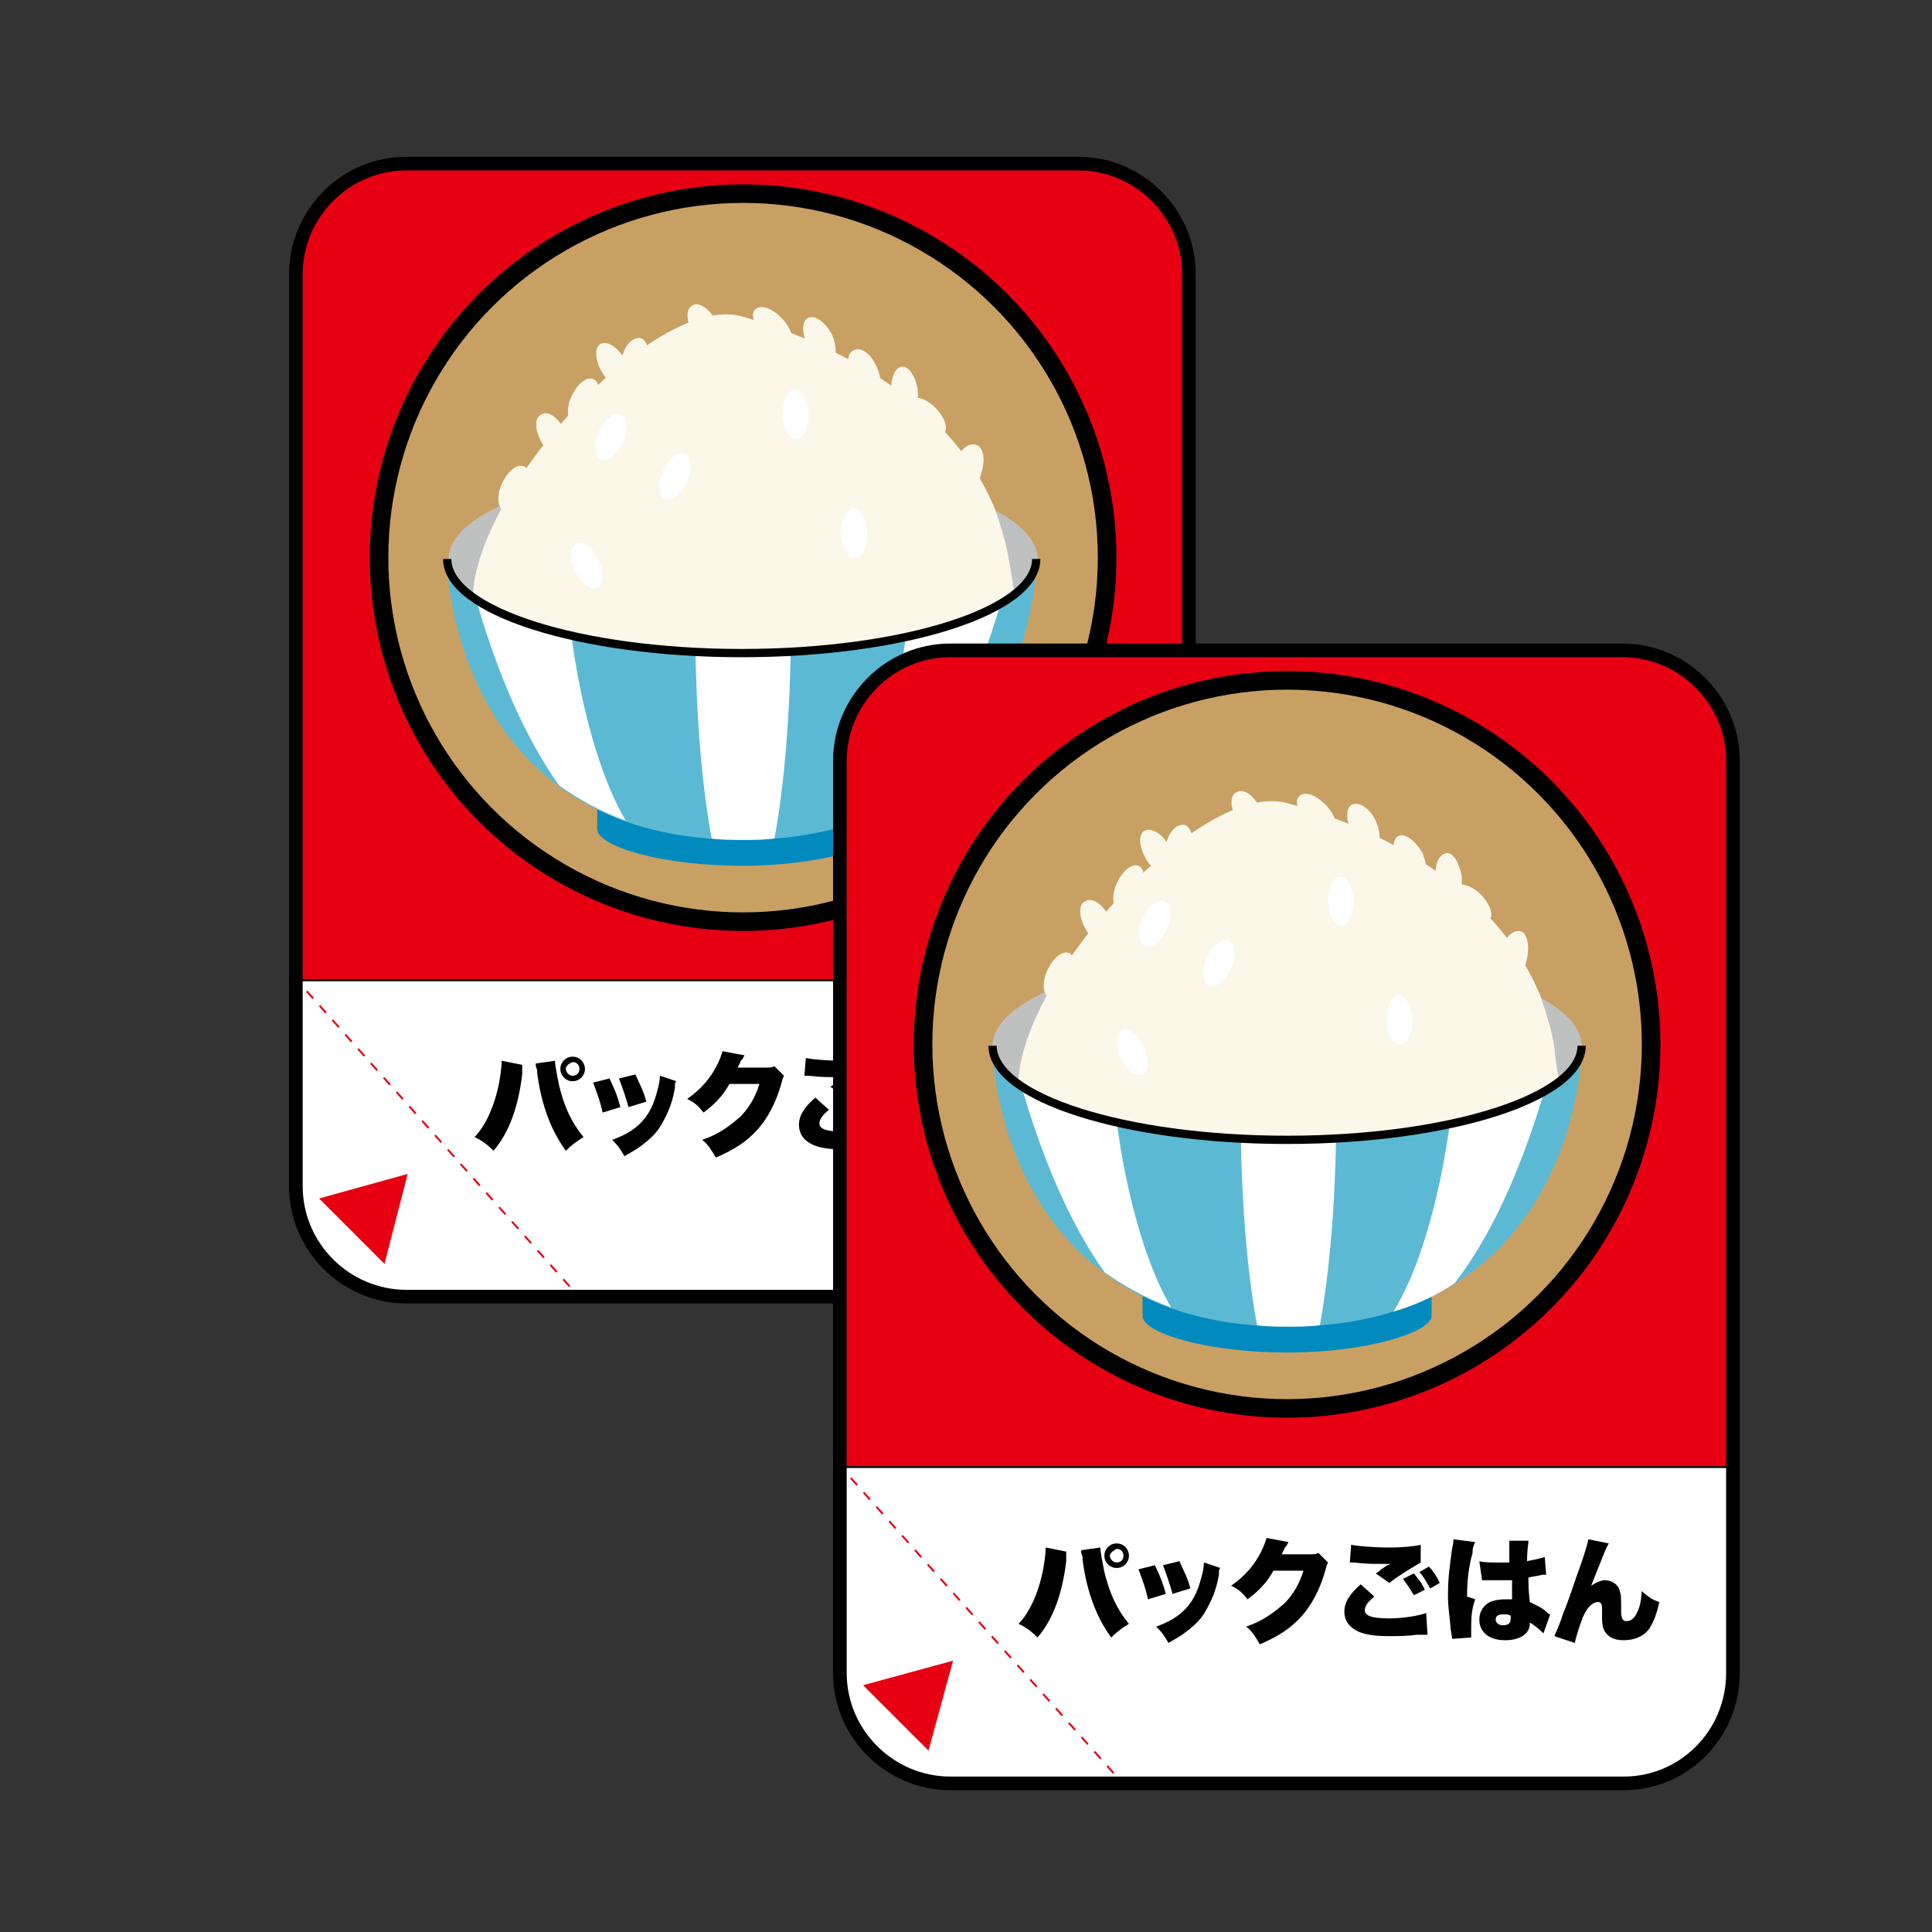 <?xml version="1.0" encoding="utf-8"?>
<!-- Generator: Adobe Illustrator 24.0.1, SVG Export Plug-In . SVG Version: 6.00 Build 0)  -->
<svg version="1.1" id="レイヤー_1" xmlns="http://www.w3.org/2000/svg" xmlns:xlink="http://www.w3.org/1999/xlink" x="0px"
	 y="0px" viewBox="0 0 141.7 141.7" style="enable-background:new 0 0 141.7 141.7;" xml:space="preserve">
<rect x="0" y="0" width="141.7" height="141.7" fill="#333333" stroke="none"/>
<style type="text/css">
	.st0{fill:#FFFFFF;}
	.st1{fill:#9FA0A0;}
	.st2{fill:#CDA774;}
	.st3{fill:#DDB887;}
	.st4{fill:#F3EBDF;}
	.st5{fill:#F8F0E4;}
	.st6{fill:#ECECEC;}
	.st7{fill:url(#SVGID_1_);}
	.st8{fill:url(#SVGID_2_);}
	.st9{fill:#E60012;}
	.st10{fill:#036EB8;}
	.st11{fill:#EA5514;}
	.st12{clip-path:url(#SVGID_4_);}
	.st13{fill:url(#SVGID_5_);}
	.st14{fill:url(#SVGID_6_);}
	.st15{fill:url(#SVGID_7_);}
	.st16{fill:url(#SVGID_8_);}
	.st17{fill:url(#SVGID_9_);}
	.st18{fill:url(#SVGID_10_);}
	.st19{fill:url(#SVGID_11_);}
	.st20{fill:url(#SVGID_12_);}
	.st21{fill:url(#SVGID_13_);}
	.st22{fill:url(#SVGID_14_);}
	.st23{fill:url(#SVGID_15_);}
	.st24{fill:url(#SVGID_16_);}
	.st25{fill:url(#SVGID_17_);}
	.st26{fill:url(#SVGID_18_);}
	.st27{fill:url(#SVGID_19_);}
	.st28{fill:url(#SVGID_20_);}
	.st29{fill:url(#SVGID_21_);}
	.st30{fill:url(#SVGID_22_);}
	.st31{fill:url(#SVGID_23_);}
	.st32{fill:url(#SVGID_24_);}
	.st33{fill:url(#SVGID_25_);}
	.st34{fill:url(#SVGID_26_);}
	.st35{fill:url(#SVGID_27_);}
	.st36{fill:url(#SVGID_28_);}
	.st37{fill:url(#SVGID_29_);}
	.st38{fill:url(#SVGID_30_);}
	.st39{fill:url(#SVGID_31_);}
	.st40{fill:url(#SVGID_32_);}
	.st41{fill:url(#SVGID_33_);}
	.st42{fill:url(#SVGID_34_);}
	.st43{fill:url(#SVGID_35_);}
	.st44{fill:url(#SVGID_36_);}
	.st45{fill:url(#SVGID_37_);}
	.st46{fill:url(#SVGID_38_);}
	.st47{fill:url(#SVGID_39_);}
	.st48{clip-path:url(#SVGID_41_);}
	.st49{fill:#B28247;}
	.st50{fill:#FFF100;}
	.st51{fill:#8FC31F;}
	.st52{fill:none;stroke:#B28247;stroke-width:0.529;stroke-linecap:round;stroke-linejoin:round;stroke-miterlimit:10;}
	.st53{fill:#EAE5E3;}
	.st54{fill:#BEB1AA;}
	.st55{clip-path:url(#SVGID_43_);}
	.st56{fill:url(#SVGID_44_);}
	.st57{fill:url(#SVGID_45_);}
	.st58{fill:url(#SVGID_46_);}
	.st59{fill:url(#SVGID_47_);}
	.st60{fill:url(#SVGID_48_);}
	.st61{fill:url(#SVGID_49_);}
	.st62{fill:url(#SVGID_50_);}
	.st63{fill:url(#SVGID_51_);}
	.st64{fill:url(#SVGID_52_);}
	.st65{fill:url(#SVGID_53_);}
	.st66{fill:url(#SVGID_54_);}
	.st67{fill:url(#SVGID_55_);}
	.st68{fill:url(#SVGID_56_);}
	.st69{fill:url(#SVGID_57_);}
	.st70{fill:url(#SVGID_58_);}
	.st71{fill:url(#SVGID_59_);}
	.st72{fill:none;}
	.st73{fill:url(#SVGID_60_);}
	.st74{fill:#DCDDDD;}
	.st75{fill:#EACE76;}
	.st76{clip-path:url(#SVGID_62_);}
	.st77{fill:#C9A063;}
	.st78{fill:#00913A;}
	.st79{fill:#3E3A39;}
	.st80{fill:#C6BA9A;}
	.st81{fill:#D6CCB5;}
	.st82{fill:#B5B5B6;}
	.st83{fill:#F0EFEF;}
	.st84{fill:#595857;}
	.st85{fill:#727171;}
	.st86{fill:#CCAC69;}
	.st87{fill:#C9CACA;}
	.st88{fill:#8A8A8A;}
	.st89{opacity:0.75;}
	.st90{fill:#B81C25;}
	.st91{fill:#DE551A;}
	.st92{fill:#E99413;}
	.st93{fill:#F7F9F9;}
	.st94{fill:#F7F9F9;stroke:#727171;stroke-width:0.223;stroke-miterlimit:10;}
	.st95{fill:#C39717;}
	.st96{fill:#CC172C;}
	.st97{fill:#E83514;}
	.st98{fill:url(#SVGID_63_);}
	.st99{fill:url(#SVGID_64_);}
	.st100{fill:url(#SVGID_65_);}
	.st101{fill:url(#SVGID_66_);}
	.st102{fill:url(#SVGID_67_);}
	.st103{fill:url(#SVGID_68_);}
	.st104{fill:#E6E6E6;}
	.st105{fill:#D1EAF6;}
	.st106{fill:#359DD1;}
	.st107{fill:#44AFDB;}
	.st108{fill:url(#SVGID_69_);}
	.st109{fill:none;stroke:#221714;stroke-width:0.155;}
	.st110{fill:url(#SVGID_70_);}
	.st111{fill:url(#SVGID_71_);}
	.st112{fill:url(#SVGID_72_);}
	.st113{fill:url(#SVGID_73_);}
	.st114{fill:url(#SVGID_74_);}
	.st115{fill:url(#SVGID_75_);}
	.st116{fill:url(#SVGID_76_);}
	.st117{fill:url(#SVGID_77_);}
	.st118{fill:url(#SVGID_78_);}
	.st119{fill:url(#SVGID_79_);}
	.st120{fill:url(#SVGID_80_);}
	.st121{fill:url(#SVGID_81_);}
	.st122{fill:url(#SVGID_82_);}
	.st123{fill:url(#SVGID_83_);}
	.st124{fill:url(#SVGID_84_);}
	.st125{fill:url(#SVGID_85_);}
	.st126{fill:url(#SVGID_86_);}
	.st127{fill:url(#SVGID_87_);}
	.st128{fill:url(#SVGID_88_);}
	.st129{fill:url(#SVGID_89_);}
	.st130{fill:url(#SVGID_90_);}
	.st131{fill:url(#SVGID_91_);}
	.st132{fill:url(#SVGID_92_);}
	.st133{fill:url(#SVGID_93_);}
	.st134{fill:url(#SVGID_94_);}
	.st135{fill:url(#SVGID_95_);}
	.st136{fill:url(#SVGID_96_);}
	.st137{fill:url(#SVGID_97_);}
	.st138{fill:url(#SVGID_98_);}
	.st139{fill:url(#SVGID_99_);}
	.st140{fill:url(#SVGID_100_);}
	.st141{fill:url(#SVGID_101_);}
	.st142{fill:url(#SVGID_102_);}
	.st143{fill:url(#SVGID_103_);}
	.st144{fill:url(#SVGID_104_);}
	.st145{fill:url(#SVGID_105_);}
	.st146{fill:url(#SVGID_106_);}
	.st147{fill:url(#SVGID_107_);}
	.st148{fill:url(#SVGID_108_);}
	.st149{fill:url(#SVGID_109_);}
	.st150{fill:url(#SVGID_110_);}
	.st151{fill:url(#SVGID_111_);}
	.st152{fill:url(#SVGID_112_);}
	.st153{fill:url(#SVGID_113_);}
	.st154{fill:url(#SVGID_114_);}
	.st155{fill:url(#SVGID_115_);}
	.st156{fill:url(#SVGID_116_);}
	.st157{fill:url(#SVGID_117_);}
	.st158{fill:url(#SVGID_118_);}
	.st159{fill:url(#SVGID_119_);}
	.st160{stroke:#000000;stroke-width:2.452;stroke-linecap:round;stroke-linejoin:round;stroke-miterlimit:10;}
	.st161{fill:url(#SVGID_120_);stroke:#000000;stroke-width:0.817;stroke-linecap:round;stroke-linejoin:round;}
	.st162{fill:url(#SVGID_121_);stroke:#000000;stroke-width:0.817;stroke-linecap:round;stroke-linejoin:round;}
	.st163{fill:url(#SVGID_122_);stroke:#000000;stroke-width:0.817;stroke-linecap:round;stroke-linejoin:round;}
	.st164{opacity:0.4;fill:#FFFFFF;}
	.st165{fill:#FFFEEE;}
	.st166{fill:none;stroke:#F7EFB8;stroke-width:0.409;}
	.st167{fill:none;stroke:#F7EFB8;stroke-width:0.204;stroke-miterlimit:10;}
	.st168{fill-rule:evenodd;clip-rule:evenodd;fill:none;stroke:#000000;stroke-width:0.196;stroke-miterlimit:10;}
	.st169{fill:none;stroke:#000000;stroke-width:0.817;stroke-linecap:round;stroke-linejoin:round;}
	.st170{fill-rule:evenodd;clip-rule:evenodd;}
	.st171{fill-rule:evenodd;clip-rule:evenodd;fill:none;stroke:#000000;stroke-width:0.409;stroke-miterlimit:10;}
	.st172{fill-rule:evenodd;clip-rule:evenodd;fill:url(#SVGID_123_);}
	.st173{opacity:0.9;fill:#E60012;}
	.st174{fill:#DCDBDA;}
	.st175{opacity:0.9;fill:#FFFFFF;}
	.st176{opacity:0.3;fill:#FFFFFF;}
	.st177{fill:#7E7977;}
	.st178{fill:#EEEAD0;}
	.st179{fill:#DDD9C2;}
	.st180{fill:#D3A243;}
	.st181{fill:none;stroke:#E5E3DA;stroke-width:0.409;stroke-linecap:round;stroke-linejoin:round;}
	.st182{fill:#C11920;}
	.st183{fill:url(#SVGID_124_);}
	.st184{fill:url(#SVGID_125_);}
	.st185{fill:#5D8AA2;}
	.st186{fill:#267EAF;}
	.st187{fill:none;stroke:#D9B556;stroke-width:0.696;stroke-miterlimit:10;}
	.st188{fill:#D9B556;}
	.st189{fill:#0E2F8F;}
	.st190{fill:url(#SVGID_126_);}
	.st191{fill:url(#SVGID_127_);}
	.st192{fill:url(#SVGID_128_);}
	.st193{fill:#755F43;}
	.st194{fill:#CD6829;}
	.st195{fill:#E08030;}
	.st196{fill:#F7F8F8;}
	.st197{fill:#E60012;stroke:#000000;stroke-width:0.195;stroke-miterlimit:10;}
	.st198{fill:none;stroke:#000000;stroke-width:0.195;stroke-miterlimit:10;}
	.st199{fill:#FFF100;stroke:#000000;stroke-width:0.195;stroke-miterlimit:10;}
	.st200{fill:#FFFFFF;stroke:#000000;stroke-width:0.126;stroke-miterlimit:10;}
	.st201{fill:none;stroke:#9FA0A0;stroke-width:0.185;stroke-linecap:round;stroke-linejoin:round;stroke-miterlimit:10;}
	.st202{fill:#722F1C;}
	.st203{fill:#E9C07F;}
	.st204{fill:#F2D39D;}
	.st205{fill:#D0542E;}
	.st206{fill:#DC643A;}
	.st207{fill:#6A3906;}
	.st208{fill:#674425;}
	.st209{fill:none;stroke:#E60012;stroke-width:0.14;stroke-miterlimit:10;}
	.st210{fill:none;stroke:#E60012;stroke-width:0.14;stroke-miterlimit:10;stroke-dasharray:0.707,0.707;}
	.st211{fill:none;stroke:#000000;stroke-width:0.14;stroke-miterlimit:10;}
	.st212{fill:none;stroke:#000000;stroke-miterlimit:10;}
	.st213{fill:#C9A063;stroke:#000000;stroke-width:1.363;stroke-miterlimit:10;}
	.st214{fill:#008ABD;}
	.st215{fill:#5CB9D3;}
	.st216{fill:#BFC0C0;}
	.st217{fill:#FBF8EA;}
	.st218{fill:none;stroke:#000000;stroke-width:0.606;}
	.st219{fill:#B5B5B6;stroke:#000000;stroke-width:1.144;stroke-miterlimit:10;}
	.st220{fill:#EA5514;stroke:#000000;stroke-width:1.144;stroke-miterlimit:10;}
	.st221{fill:#C9A063;stroke:#000000;stroke-width:1.144;stroke-miterlimit:10;}
	.st222{fill:none;stroke:#000000;stroke-width:1.144;stroke-miterlimit:10;}
	.st223{fill:#DDB735;stroke:#000000;stroke-width:1.144;stroke-miterlimit:10;}
	.st224{fill:none;stroke:#FFFFFF;stroke-width:2.546;stroke-miterlimit:10;}
	.st225{fill:#40220F;stroke:#000000;stroke-width:1.144;stroke-miterlimit:10;}
</style>
<g>
	<path class="st9" d="M29.8,12.1h49.3c4.4,0,8.1,3.6,8.1,8.1v51.8H21.8V20.1C21.8,15.7,25.4,12.1,29.8,12.1z"/>
	<g>
		<path class="st0" d="M79.2,95.1H29.8c-4.4,0-8-3.6-8-8V71.9h65.4v15.2C87.2,91.5,83.6,95.1,79.2,95.1z"/>
		<g>
			<g>
				<line class="st209" x1="21.8" y1="71.9" x2="22" y2="72.2"/>
				<line class="st210" x1="22.5" y1="72.7" x2="42" y2="94.6"/>
				<line class="st209" x1="42.3" y1="94.8" x2="42.5" y2="95.1"/>
			</g>
		</g>
		<line class="st211" x1="21.8" y1="71.9" x2="87.2" y2="71.9"/>
	</g>
	<path class="st212" d="M79.1,95.1H29.8c-4.4,0-8.1-3.6-8.1-8.1V20.1c0-4.4,3.6-8.1,8.1-8.1h49.3c4.4,0,8.1,3.6,8.1,8.1V87
		C87.2,91.5,83.6,95.1,79.1,95.1z"/>
	<polygon class="st9" points="29.9,86.1 23.4,87.9 28.2,92.7 	"/>
	<circle class="st213" cx="54.5" cy="40.9" r="26.7"/>
	<g>
		<g>
			<path d="M38.3,78.1c0,0.1,0,0.1,0,0.1c0,0,0,0.1,0,0.2l0,0.2l0,0.2c-0.3,2.5-1,4.3-2.1,5.6c-0.4-0.4-0.9-0.8-1.4-1
				c1.1-1.1,1.9-3.4,2-5.6L38.3,78.1z M40.7,77.8C40.7,77.8,40.7,77.8,40.7,77.8c0,0.3,0.2,1.3,0.3,1.8c0.4,1.6,0.9,2.7,1.8,3.8
				c-0.5,0.3-0.9,0.6-1.3,1c-1.1-1.5-1.8-3.4-2.1-5.7c0-0.1,0-0.1,0-0.2l-0.1-0.3l0-0.1c0,0,0,0,0-0.1L40.7,77.8z M42.9,78.4
				c0,0.5-0.4,0.9-0.9,0.9c-0.5,0-0.9-0.4-0.9-0.9c0-0.5,0.4-0.9,0.9-0.9C42.5,77.5,42.9,77.9,42.9,78.4z M41.5,78.4
				c0,0.2,0.2,0.5,0.5,0.5c0.3,0,0.5-0.2,0.5-0.5c0-0.3-0.2-0.5-0.5-0.5C41.7,78,41.5,78.2,41.5,78.4z"/>
			<path d="M44.7,79.1c0.3,0.6,0.6,1.3,0.8,2.1l-1.3,0.4c-0.2-0.9-0.4-1.4-0.7-2.2L44.7,79.1z M49.6,79.3c-0.1,0.1-0.1,0.2-0.1,0.5
				c-0.2,1.2-0.6,2-1,2.7c-0.4,0.7-1,1.2-1.7,1.7c-0.3,0.2-0.5,0.3-1,0.6c-0.3-0.5-0.4-0.7-0.9-1.2c1.7-0.6,2.6-1.5,3.1-2.9
				c0.2-0.6,0.4-1.3,0.4-1.8L49.6,79.3z M46.6,78.8c0.4,0.9,0.6,1.2,0.8,2l-1.3,0.4c-0.2-0.7-0.4-1.3-0.7-2.1L46.6,78.8z"/>
			<path d="M54.6,77.4c0,0.1-0.1,0.1-0.1,0.2c0,0,0,0.1-0.1,0.1c0,0.1-0.1,0.1-0.1,0.2c-0.1,0.2-0.1,0.2-0.2,0.4l2.1,0
				c0.3,0,0.4,0,0.6-0.1l0.7,0.7c-0.1,0.2-0.1,0.2-0.2,0.6c-0.4,1.4-1,2.5-1.7,3.3c-0.8,0.9-1.7,1.5-3.1,2.1c-0.3-0.5-0.5-0.9-1-1.3
				c1.2-0.4,2-1,2.8-1.7c0.6-0.6,1.1-1.4,1.4-2.4l-2.2,0c-0.5,0.9-1.1,1.5-1.9,2.1c-0.4-0.5-0.6-0.7-1.2-1c1-0.7,1.7-1.5,2.2-2.5
				c0.2-0.4,0.3-0.7,0.4-1L54.6,77.4z"/>
			<path d="M60.8,81.4c-0.5,0.4-0.7,0.7-0.7,1c0,0.4,0.5,0.6,1.8,0.6c1,0,2.2-0.2,2.7-0.4l0.1,1.6c-0.2,0-0.2,0-0.3,0
				c-0.1,0-0.1,0-0.3,0l-0.2,0c-0.7,0.1-1.4,0.1-2.1,0.1c-0.9,0-1.6-0.1-2.1-0.3c-0.7-0.3-1.1-0.8-1.1-1.5c0-0.7,0.4-1.3,1.2-2
				L60.8,81.4z M59.1,77.6c0.5,0.1,1.6,0.2,2.8,0.2c1.1,0,1.9-0.1,2.3-0.2l0,1.3c-0.5,0.3-1.7,1-2.3,1.5l-1-0.7
				c0.2-0.1,0.3-0.2,0.4-0.3l0.3-0.2c0.1,0,0.1-0.1,0.1-0.1l0.1,0c0,0,0.1,0,0.1-0.1c-0.3,0-0.4,0-0.7,0c-0.6,0-1,0-1.9-0.1
				c-0.2,0-0.2,0-0.3,0L59.1,77.6z M63.8,79.7c0.3,0.4,0.6,0.7,0.8,1.2l-0.8,0.4c-0.3-0.5-0.5-0.8-0.8-1.2L63.8,79.7z M64.8,79.2
				c0.3,0.3,0.5,0.6,0.8,1.2l-0.7,0.4c-0.3-0.5-0.5-0.9-0.8-1.2L64.8,79.2z"/>
			<path d="M68.3,77.4c-0.1,0.2-0.2,0.4-0.2,0.8c-0.3,1.1-0.4,2.1-0.4,3.2l0.6,0.2C68,82.5,68,83.2,68,84.3c0,0,0,0.1,0,0.3
				l-1.4,0.1c0-0.1,0-0.1-0.1-0.7c-0.1-1.2-0.2-1.6-0.2-2.5c0-1.2,0.1-1.9,0.3-3.4c0.1-0.4,0.1-0.6,0.1-0.7c0,0,0,0,0,0L68.3,77.4z
				 M68.6,78.8c0.3,0.1,0.9,0.1,1.6,0.1c0.2,0,0.3,0,0.6,0c0-0.5,0-0.5,0-1.1c0-0.2,0-0.3,0-0.5l1.4,0c0,0.3-0.1,0.6-0.1,1.5
				c0.5-0.1,1-0.2,1.3-0.3l0.1,1.3c-0.1,0-0.1,0-0.3,0c-0.3,0.1-0.6,0.1-1,0.2c0,0.6,0,0.8,0.1,1.8c0.6,0.3,0.9,0.4,1.3,0.8
				c0,0,0.1,0.1,0.2,0.1l-0.5,1.4c-0.2-0.2-0.5-0.5-1-0.8c0,0,0,0.1,0,0.1c0,0.7-0.7,1.2-1.8,1.2c-1.2,0-1.9-0.6-1.9-1.5
				c0-0.5,0.2-0.9,0.6-1.2c0.3-0.2,0.8-0.3,1.3-0.3c0.2,0,0.3,0,0.5,0c0-0.2,0-0.3,0-0.7c0-0.3,0-0.4,0-0.7c-0.2,0-0.3,0-0.5,0
				c-0.2,0-0.7,0-1.4,0c-0.1,0-0.2,0-0.2,0c0,0-0.1,0-0.1,0L68.6,78.8z M70.8,82.8c-0.2-0.1-0.3-0.1-0.5-0.1c-0.4,0-0.6,0.1-0.6,0.4
				c0,0.2,0.2,0.4,0.5,0.4c0.4,0,0.6-0.1,0.6-0.5L70.8,82.8z"/>
			<path d="M78.1,77.5c-0.2,0.3-0.3,0.6-1.3,3.1c0.3-0.2,0.7-0.4,1-0.4c0.5,0,1,0.3,1.1,0.8c0.1,0.3,0.1,0.4,0.1,1.4
				c0,0.6,0.1,0.8,0.4,0.8c0.3,0,0.6-0.2,0.8-0.7c0.2-0.4,0.3-1,0.3-1.5c0.5,0.4,0.7,0.6,1.3,0.8c-0.2,0.9-0.4,1.4-0.7,1.9
				c-0.4,0.6-1.1,0.9-1.9,0.9c-0.5,0-0.9-0.1-1.2-0.4c-0.3-0.3-0.4-0.6-0.4-1.2c0-0.1,0-0.2,0-0.6c0-0.1,0-0.1,0-0.1
				c0-0.4-0.1-0.5-0.3-0.5c-0.4,0-0.8,0.4-1.1,1.1c-0.2,0.5-0.5,1.4-0.6,1.9l-1.5-0.5c0.1-0.3,0.2-0.3,0.7-1.8
				c0.1-0.2,0.4-1,0.9-2.5c0.7-1.9,0.8-2.4,0.9-2.8L78.1,77.5z"/>
		</g>
	</g>
	<g>
		<g>
			<g>
				<path class="st214" d="M65,59c0,0,0,1,0,1.8c0,1.2-4.7,2.7-10.6,2.7c-5.8,0-10.6-1.4-10.6-2.7c0-1.2,0-1.8,0-1.8H65z"/>
			</g>
			<path class="st215" d="M76,41c0,3.8-2.3,20.6-21.6,20.6c-19.2,0-21.6-16.8-21.6-20.6"/>
			<g>
				<path class="st0" d="M57.8,41h-6.7c-0.1,1.6-0.1,3.3-0.1,5.1c0,6.2,0.5,11.7,1.2,15.4c0.7,0.1,1.5,0.1,2.3,0.1
					c0.8,0,1.5,0,2.3-0.1c0.7-3.7,1.2-9.3,1.2-15.4C57.9,44.3,57.9,42.6,57.8,41z"/>
				<path class="st0" d="M66.8,42.9c-0.3,5.6-1.9,13.4-4.5,17.6c1.7-0.5,3.2-1.2,4.5-2.1c2.4-3.1,5-8.1,7.2-16.3L66.8,42.9z"/>
				<path class="st0" d="M34.4,42.1c2,7.6,4.4,12.4,6.6,15.5c1.4,1,3,1.9,4.9,2.6c-2.5-4.2-4.1-11.9-4.3-17.3L34.4,42.1z"/>
			</g>
			<ellipse class="st216" cx="54.5" cy="41" rx="21.6" ry="6.9"/>
		</g>
		<path class="st217" d="M74,41.1c-0.2-1.3-0.6-2.5-1-3.7C69.6,29,60.3,24.9,54.4,23.2C49.5,21.9,41,29.8,37,36.9
			c-1.4,2.5-2.3,5-2.3,6.8c3.3,2.5,10.9,4.2,19.8,4.2c8.9,0,16.6-1.7,19.9-4.2C74.3,42.9,74.2,42.1,74,41.1z"/>
		<path class="st217" d="M41.4,31.5c0.5,0.9,0.5,1.8,0,2c-0.5,0.3-1.2-0.2-1.7-1.1c-0.5-0.9-0.5-1.8,0-2
			C40.2,30.1,40.9,30.6,41.4,31.5z"/>
		<path class="st217" d="M45.8,26.3c0.5,0.9,0.5,1.8,0,2c-0.5,0.3-1.2-0.2-1.7-1.1c-0.5-0.9-0.5-1.8,0-2
			C44.6,25,45.3,25.5,45.8,26.3z"/>
		<path class="st217" d="M52.5,23.5c0.5,0.9,0.5,1.8,0,2c-0.5,0.3-1.2-0.2-1.7-1.1c-0.5-0.9-0.5-1.8,0-2
			C51.2,22.1,52,22.6,52.5,23.5z"/>
		<path class="st217" d="M38.6,36.2c-0.4,0.9-1.1,1.5-1.6,1.3c-0.5-0.2-0.6-1.1-0.2-2c0.4-0.9,1.1-1.5,1.6-1.3
			C38.9,34.3,39,35.2,38.6,36.2z"/>
		<path class="st217" d="M43.7,29.8c-0.4,0.9-1.1,1.5-1.6,1.3c-0.5-0.2-0.6-1.1-0.2-2c0.4-0.9,1.1-1.5,1.6-1.3
			C44,28,44.1,28.9,43.7,29.8z"/>
		<path class="st0" d="M50.4,35.3c-0.4,0.9-1.1,1.5-1.6,1.3c-0.5-0.2-0.6-1.1-0.2-2c0.4-0.9,1.1-1.5,1.6-1.3
			C50.7,33.5,50.8,34.4,50.4,35.3z"/>
		<path class="st0" d="M45.7,32.4c-0.4,0.9-1.1,1.5-1.6,1.3c-0.5-0.2-0.6-1.1-0.2-2c0.4-0.9,1.1-1.5,1.6-1.3
			C46,30.6,46.1,31.5,45.7,32.4z"/>
		<path class="st0" d="M43.9,41.1c0.4,0.9,0.4,1.8-0.1,2c-0.5,0.2-1.2-0.3-1.6-1.2c-0.4-0.9-0.4-1.8,0.1-2
			C42.8,39.6,43.5,40.2,43.9,41.1z"/>
		<path class="st0" d="M63.6,39.1c0,1-0.4,1.8-0.9,1.8c-0.5,0-1-0.8-1-1.8c0-1,0.4-1.8,0.9-1.8C63.1,37.3,63.6,38.1,63.6,39.1z"/>
		<path class="st0" d="M59.3,30.4c0,1-0.4,1.8-0.9,1.8c-0.5,0-1-0.8-1-1.8c0-1,0.4-1.8,0.9-1.8C58.9,28.6,59.3,29.4,59.3,30.4z"/>
		<path class="st217" d="M47.5,26.8c-0.2,1-0.8,1.6-1.4,1.5c-0.5-0.1-0.7-1-0.5-2c0.2-1,0.8-1.6,1.4-1.5
			C47.5,25,47.7,25.8,47.5,26.8z"/>
		<path class="st217" d="M72,34.6c-0.2,1-0.8,1.6-1.4,1.5c-0.5-0.1-0.7-1-0.5-2c0.2-1,0.8-1.6,1.4-1.5C72.1,32.7,72.3,33.6,72,34.6z
			"/>
		<path class="st217" d="M67.3,28.5c0.1,1-0.2,1.8-0.7,1.9c-0.5,0.1-1.1-0.7-1.2-1.6c-0.1-1,0.2-1.8,0.7-1.9
			C66.6,26.8,67.1,27.5,67.3,28.5z"/>
		<path class="st217" d="M68.6,29.9c0.7,0.7,1,1.6,0.6,1.9c-0.4,0.4-1.2,0.1-1.9-0.6c-0.7-0.7-1-1.6-0.6-1.9
			C67.1,29,67.9,29.2,68.6,29.9z"/>
		<path class="st217" d="M57.3,23.3c0.7,0.7,1,1.6,0.6,1.9c-0.4,0.4-1.2,0.1-1.9-0.6c-0.7-0.7-1-1.6-0.6-1.9
			C55.8,22.3,56.6,22.6,57.3,23.3z"/>
		<path class="st217" d="M64.3,26.9c0.4,0.9,0.4,1.8-0.1,2c-0.5,0.2-1.2-0.3-1.7-1.2c-0.4-0.9-0.4-1.8,0.1-2
			C63.2,25.4,63.9,26,64.3,26.9z"/>
		<path class="st217" d="M61,24.5c0.4,0.9,0.4,1.8-0.1,2c-0.5,0.2-1.2-0.3-1.7-1.2c-0.4-0.9-0.4-1.8,0.1-2
			C59.8,23.1,60.5,23.6,61,24.5z"/>
	</g>
	<path class="st218" d="M76,41c0,3.8-9.7,6.9-21.6,6.9c-11.9,0-21.6-3.1-21.6-6.9"/>
</g>
<g>
	<path class="st9" d="M69.7,47.8h49.3c4.4,0,8.1,3.6,8.1,8.1v51.8H61.7V55.8C61.7,51.4,65.3,47.8,69.7,47.8z"/>
	<g>
		<path class="st0" d="M119.1,130.8H69.7c-4.4,0-8-3.6-8-8v-15.2h65.4v15.2C127.1,127.2,123.5,130.8,119.1,130.8z"/>
		<g>
			<g>
				<line class="st209" x1="61.7" y1="107.6" x2="61.9" y2="107.9"/>
				<line class="st210" x1="62.4" y1="108.4" x2="81.9" y2="130.3"/>
				<line class="st209" x1="82.2" y1="130.5" x2="82.4" y2="130.8"/>
			</g>
		</g>
		<line class="st211" x1="61.7" y1="107.6" x2="127.1" y2="107.6"/>
	</g>
	<path class="st212" d="M119.1,130.8H69.7c-4.4,0-8.1-3.6-8.1-8.1V55.8c0-4.4,3.6-8.1,8.1-8.1h49.3c4.4,0,8.1,3.6,8.1,8.1v66.9
		C127.1,127.2,123.5,130.8,119.1,130.8z"/>
	<polygon class="st9" points="69.9,121.8 63.3,123.6 68.1,128.4 	"/>
	<circle class="st213" cx="94.4" cy="76.6" r="26.7"/>
	<g>
		<g>
			<path d="M78.2,113.8c0,0.1,0,0.1,0,0.1c0,0,0,0.1,0,0.2l0,0.2l0,0.2c-0.3,2.5-1,4.3-2.1,5.6c-0.4-0.4-0.9-0.8-1.4-1
				c1.1-1.1,1.9-3.4,2-5.6L78.2,113.8z M80.7,113.5C80.7,113.5,80.7,113.5,80.7,113.5c0,0.3,0.2,1.3,0.3,1.8
				c0.4,1.6,0.9,2.7,1.8,3.8c-0.5,0.3-0.9,0.6-1.3,1c-1.1-1.5-1.8-3.4-2.1-5.7c0-0.1,0-0.1,0-0.2l-0.1-0.3l0-0.1c0,0,0,0,0-0.1
				L80.7,113.5z M82.8,114.1c0,0.5-0.4,0.9-0.9,0.9c-0.5,0-0.9-0.4-0.9-0.9c0-0.5,0.4-0.9,0.9-0.9C82.4,113.2,82.8,113.6,82.8,114.1
				z M81.4,114.1c0,0.2,0.2,0.5,0.5,0.5c0.3,0,0.5-0.2,0.5-0.5c0-0.3-0.2-0.5-0.5-0.5C81.7,113.7,81.4,113.9,81.4,114.1z"/>
			<path d="M84.7,114.8c0.3,0.6,0.6,1.3,0.8,2.1l-1.3,0.4c-0.2-0.9-0.4-1.4-0.7-2.2L84.7,114.8z M89.5,115c-0.1,0.1-0.1,0.2-0.1,0.5
				c-0.2,1.2-0.6,2-1,2.7c-0.4,0.7-1,1.2-1.7,1.7c-0.3,0.2-0.5,0.3-1,0.6c-0.3-0.5-0.4-0.7-0.9-1.2c1.7-0.6,2.6-1.5,3.1-2.9
				c0.2-0.6,0.4-1.3,0.4-1.8L89.5,115z M86.5,114.5c0.4,0.9,0.6,1.2,0.8,2l-1.3,0.4c-0.2-0.7-0.4-1.3-0.7-2.1L86.5,114.5z"/>
			<path d="M94.5,113.1c0,0.1-0.1,0.1-0.1,0.2c0,0,0,0.1-0.1,0.1c0,0.1-0.1,0.1-0.1,0.2c-0.1,0.2-0.1,0.2-0.2,0.4l2.1,0
				c0.3,0,0.4,0,0.6-0.1l0.7,0.7c-0.1,0.2-0.1,0.2-0.2,0.6c-0.4,1.4-1,2.5-1.7,3.3c-0.8,0.9-1.7,1.5-3.1,2.1c-0.3-0.5-0.5-0.9-1-1.3
				c1.2-0.4,2-1,2.8-1.7c0.6-0.6,1.1-1.4,1.4-2.4l-2.2,0c-0.5,0.9-1.1,1.5-1.9,2.1c-0.4-0.5-0.6-0.7-1.2-1c1-0.7,1.7-1.5,2.2-2.5
				c0.2-0.4,0.3-0.7,0.4-1L94.5,113.1z"/>
			<path d="M100.8,117.1c-0.5,0.4-0.7,0.7-0.7,1c0,0.4,0.5,0.6,1.8,0.6c1,0,2.2-0.2,2.7-0.4l0.1,1.6c-0.2,0-0.2,0-0.3,0
				c-0.1,0-0.1,0-0.3,0l-0.2,0c-0.7,0.1-1.4,0.1-2.1,0.1c-0.9,0-1.6-0.1-2.1-0.3c-0.7-0.3-1.1-0.8-1.1-1.5c0-0.7,0.4-1.3,1.2-2
				L100.8,117.1z M99.1,113.3c0.5,0.1,1.6,0.2,2.8,0.2c1.1,0,1.9-0.1,2.3-0.2l0,1.3c-0.5,0.3-1.7,1-2.3,1.5l-1-0.7
				c0.2-0.1,0.3-0.2,0.4-0.3l0.3-0.2c0.1,0,0.1-0.1,0.1-0.1l0.1,0c0,0,0.1,0,0.1-0.1c-0.3,0-0.4,0-0.7,0c-0.6,0-1,0-1.9-0.1
				c-0.2,0-0.2,0-0.3,0L99.1,113.3z M103.7,115.4c0.3,0.4,0.6,0.7,0.8,1.2l-0.8,0.4c-0.3-0.5-0.5-0.8-0.8-1.2L103.7,115.4z
				 M104.8,114.9c0.3,0.3,0.5,0.6,0.8,1.2l-0.7,0.4c-0.3-0.5-0.5-0.9-0.8-1.2L104.8,114.9z"/>
			<path d="M108.2,113.1c-0.1,0.2-0.2,0.4-0.2,0.8c-0.3,1.1-0.4,2.1-0.4,3.2l0.6,0.2c-0.3,0.8-0.3,1.5-0.3,2.5c0,0,0,0.1,0,0.3
				l-1.4,0.1c0-0.1,0-0.1-0.1-0.7c-0.1-1.2-0.2-1.6-0.2-2.5c0-1.2,0.1-1.9,0.3-3.4c0.1-0.4,0.1-0.6,0.1-0.7c0,0,0,0,0,0L108.2,113.1
				z M108.5,114.5c0.3,0.1,0.9,0.1,1.6,0.1c0.2,0,0.3,0,0.6,0c0-0.5,0-0.5,0-1.1c0-0.2,0-0.3,0-0.5l1.4,0c0,0.3-0.1,0.6-0.1,1.5
				c0.5-0.1,1-0.2,1.3-0.3l0.1,1.3c-0.1,0-0.1,0-0.3,0c-0.3,0.1-0.6,0.1-1,0.2c0,0.6,0,0.8,0.1,1.8c0.6,0.3,0.9,0.4,1.3,0.8
				c0,0,0.1,0.1,0.2,0.1l-0.5,1.4c-0.2-0.2-0.5-0.5-1-0.8c0,0,0,0.1,0,0.1c0,0.7-0.7,1.2-1.8,1.2c-1.2,0-1.9-0.6-1.9-1.5
				c0-0.5,0.2-0.9,0.6-1.2c0.3-0.2,0.8-0.3,1.3-0.3c0.2,0,0.3,0,0.5,0c0-0.2,0-0.3,0-0.7c0-0.3,0-0.4,0-0.7c-0.2,0-0.3,0-0.5,0
				c-0.2,0-0.7,0-1.4,0c-0.1,0-0.2,0-0.2,0c0,0-0.1,0-0.1,0L108.5,114.5z M110.8,118.5c-0.2-0.1-0.3-0.1-0.5-0.1
				c-0.4,0-0.6,0.1-0.6,0.4c0,0.2,0.2,0.4,0.5,0.4c0.4,0,0.6-0.1,0.6-0.5L110.8,118.5z"/>
			<path d="M118,113.2c-0.2,0.3-0.3,0.6-1.3,3.1c0.3-0.2,0.7-0.4,1-0.4c0.5,0,1,0.3,1.1,0.8c0.1,0.3,0.1,0.4,0.1,1.4
				c0,0.6,0.1,0.8,0.4,0.8c0.3,0,0.6-0.2,0.8-0.7c0.2-0.4,0.3-1,0.3-1.5c0.5,0.4,0.7,0.6,1.3,0.8c-0.2,0.9-0.4,1.4-0.7,1.9
				c-0.4,0.6-1.1,0.9-1.9,0.9c-0.5,0-0.9-0.1-1.2-0.4c-0.3-0.3-0.4-0.6-0.4-1.2c0-0.1,0-0.2,0-0.6c0-0.1,0-0.1,0-0.1
				c0-0.4-0.1-0.5-0.3-0.5c-0.4,0-0.8,0.4-1.1,1.1c-0.2,0.5-0.5,1.4-0.6,1.9l-1.5-0.5c0.1-0.3,0.2-0.3,0.7-1.8
				c0.1-0.2,0.4-1,0.9-2.5c0.7-1.9,0.8-2.4,0.9-2.8L118,113.2z"/>
		</g>
	</g>
	<g>
		<g>
			<g>
				<path class="st214" d="M105,94.7c0,0,0,1,0,1.8c0,1.2-4.7,2.7-10.6,2.7c-5.8,0-10.6-1.4-10.6-2.7c0-1.2,0-1.8,0-1.8H105z"/>
			</g>
			<path class="st215" d="M116,76.7c0,3.8-2.3,20.6-21.6,20.6c-19.2,0-21.6-16.8-21.6-20.6"/>
			<g>
				<path class="st0" d="M97.8,76.7h-6.7C91,78.3,91,80,91,81.8c0,6.2,0.5,11.7,1.2,15.4c0.7,0.1,1.5,0.1,2.3,0.1
					c0.8,0,1.5,0,2.3-0.1c0.7-3.7,1.2-9.3,1.2-15.4C97.9,80,97.8,78.3,97.8,76.7z"/>
				<path class="st0" d="M106.7,78.6c-0.3,5.6-1.9,13.4-4.5,17.6c1.7-0.5,3.2-1.2,4.5-2.1c2.4-3.1,5-8.1,7.2-16.3L106.7,78.6z"/>
				<path class="st0" d="M74.4,77.8c2,7.6,4.4,12.4,6.6,15.5c1.4,1,3,1.9,4.9,2.6c-2.5-4.2-4.1-11.9-4.3-17.3L74.4,77.8z"/>
			</g>
			<ellipse class="st216" cx="94.4" cy="76.7" rx="21.6" ry="6.9"/>
		</g>
		<path class="st217" d="M114,76.8c-0.2-1.3-0.6-2.5-1-3.7c-3.4-8.4-12.6-12.6-18.6-14.2c-4.8-1.3-13.3,6.6-17.4,13.7
			c-1.4,2.5-2.3,5-2.3,6.8c3.3,2.5,10.9,4.2,19.8,4.2c8.9,0,16.6-1.7,19.9-4.2C114.2,78.6,114.1,77.8,114,76.8z"/>
		<path class="st217" d="M81.3,67.2c0.5,0.9,0.5,1.8,0,2c-0.5,0.3-1.2-0.2-1.7-1.1c-0.5-0.9-0.5-1.8,0-2
			C80.1,65.8,80.9,66.3,81.3,67.2z"/>
		<path class="st217" d="M85.7,62c0.5,0.9,0.5,1.8,0,2c-0.5,0.3-1.2-0.2-1.7-1.1c-0.5-0.9-0.5-1.8,0-2C84.5,60.7,85.3,61.2,85.7,62z
			"/>
		<path class="st217" d="M92.4,59.2c0.5,0.9,0.5,1.8,0,2c-0.5,0.3-1.2-0.2-1.7-1.1c-0.5-0.9-0.5-1.8,0-2
			C91.2,57.8,91.9,58.3,92.4,59.2z"/>
		<path class="st217" d="M78.6,71.9c-0.4,0.9-1.1,1.5-1.6,1.3c-0.5-0.2-0.6-1.1-0.2-2c0.4-0.9,1.1-1.5,1.6-1.3
			C78.8,70,78.9,70.9,78.6,71.9z"/>
		<path class="st217" d="M83.7,65.5c-0.4,0.9-1.1,1.5-1.6,1.3c-0.5-0.2-0.6-1.1-0.2-2c0.4-0.9,1.1-1.5,1.6-1.3
			C84,63.7,84,64.6,83.7,65.5z"/>
		<path class="st0" d="M90.3,71c-0.4,0.9-1.1,1.5-1.6,1.3c-0.5-0.2-0.6-1.1-0.2-2c0.4-0.9,1.1-1.5,1.6-1.3
			C90.6,69.2,90.7,70.1,90.3,71z"/>
		<path class="st0" d="M85.6,68.1c-0.4,0.9-1.1,1.5-1.6,1.3c-0.5-0.2-0.6-1.1-0.2-2c0.4-0.9,1.1-1.5,1.6-1.3
			C85.9,66.3,86,67.2,85.6,68.1z"/>
		<path class="st0" d="M83.9,76.8c0.4,0.9,0.4,1.8-0.1,2c-0.5,0.2-1.2-0.3-1.6-1.2c-0.4-0.9-0.4-1.8,0.1-2
			C82.7,75.3,83.4,75.9,83.9,76.8z"/>
		<path class="st0" d="M103.6,74.8c0,1-0.4,1.8-0.9,1.8c-0.5,0-1-0.8-1-1.8c0-1,0.4-1.8,0.9-1.8C103.1,73,103.5,73.8,103.6,74.8z"/>
		<path class="st0" d="M99.3,66.1c0,1-0.4,1.8-0.9,1.8c-0.5,0-1-0.8-1-1.8c0-1,0.4-1.8,0.9-1.8C98.8,64.3,99.2,65.1,99.3,66.1z"/>
		<path class="st217" d="M87.4,62.5c-0.2,1-0.8,1.6-1.4,1.5c-0.5-0.1-0.7-1-0.5-2c0.2-1,0.8-1.6,1.4-1.5
			C87.4,60.7,87.6,61.5,87.4,62.5z"/>
		<path class="st217" d="M112,70.3c-0.2,1-0.8,1.6-1.4,1.5c-0.5-0.1-0.7-1-0.5-2c0.2-1,0.8-1.6,1.4-1.5
			C112,68.4,112.2,69.3,112,70.3z"/>
		<path class="st217" d="M107.2,64.2c0.1,1-0.2,1.8-0.7,1.9c-0.5,0.1-1.1-0.7-1.2-1.6c-0.1-1,0.2-1.8,0.7-1.9
			C106.5,62.4,107,63.2,107.2,64.2z"/>
		<path class="st217" d="M108.6,65.6c0.7,0.7,1,1.6,0.6,1.9c-0.4,0.4-1.2,0.1-1.9-0.6c-0.7-0.7-1-1.6-0.6-1.9
			C107,64.7,107.9,64.9,108.6,65.6z"/>
		<path class="st217" d="M97.2,59c0.7,0.7,1,1.6,0.6,1.9c-0.4,0.4-1.2,0.1-1.9-0.6c-0.7-0.7-1-1.6-0.6-1.9
			C95.7,58,96.5,58.3,97.2,59z"/>
		<path class="st217" d="M104.3,62.5c0.4,0.9,0.4,1.8-0.1,2c-0.5,0.2-1.2-0.3-1.7-1.2c-0.4-0.9-0.4-1.8,0.1-2
			C103.1,61.1,103.8,61.7,104.3,62.5z"/>
		<path class="st217" d="M100.9,60.2c0.4,0.9,0.4,1.8-0.1,2c-0.5,0.2-1.2-0.3-1.7-1.2c-0.4-0.9-0.4-1.8,0.1-2
			C99.7,58.8,100.5,59.3,100.9,60.2z"/>
	</g>
	<path class="st218" d="M116,76.7c0,3.8-9.7,6.9-21.6,6.9c-11.9,0-21.6-3.1-21.6-6.9"/>
</g>
</svg>
